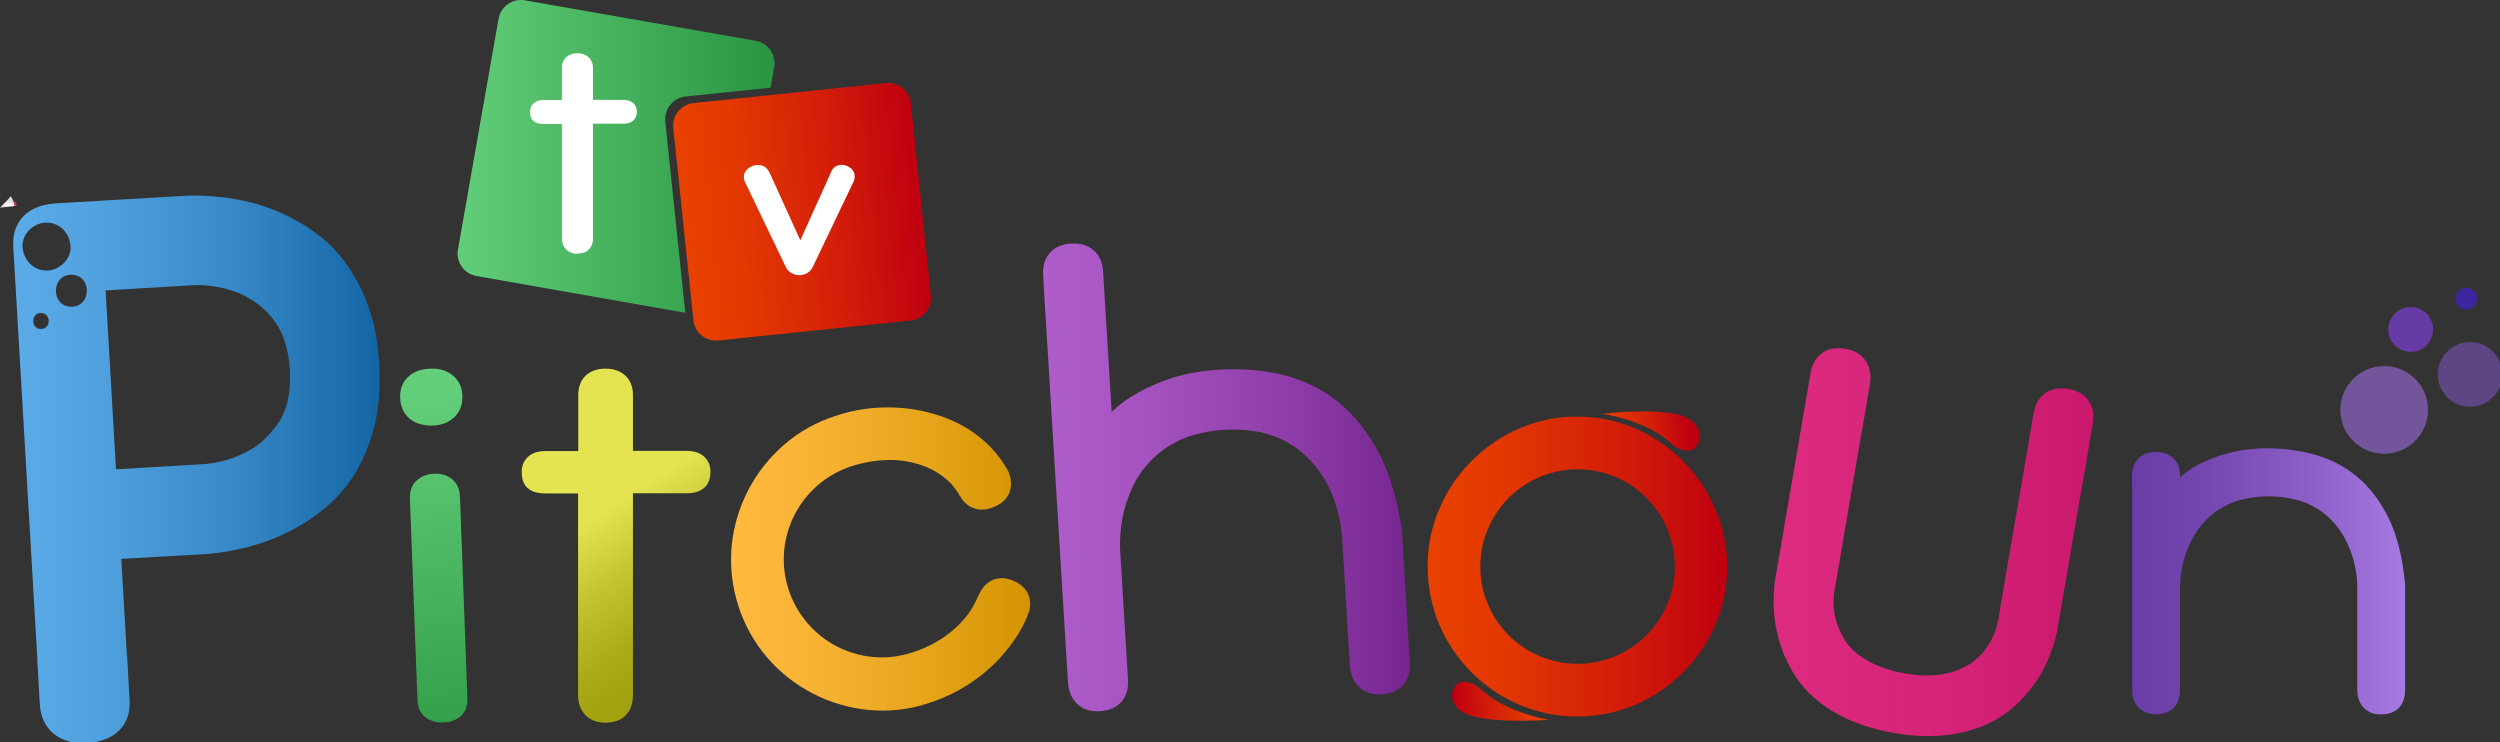 <svg width="800" height="237.53" version="1.1" viewBox="0 0 800 237.53" xml:space="preserve" xmlns="http://www.w3.org/2000/svg">
<rect x="0" y="0" width="800" height="237.53" fill="#333333" stroke="none"/>
<g transform="matrix(.512 0 0 .512 0 .001)">
			<linearGradient id="SVGID_1_" x1="285.93" x2="484.12" y1="368.22" y2="368.22" gradientTransform="matrix(1,0,0,-1,0,466)" gradientUnits="userSpaceOnUse">
			<stop stop-color="#62CE79" offset="0"/>
			<stop stop-color="#299540" offset="1"/>
		</linearGradient>
		<path d="m415.8 75.9c-0.8-7.8 4.9-14.7 12.6-15.6l53.2-5.5 2.3-12.9c1.3-7.7-3.8-15-11.5-16.4l-144.4-25.3c-7.7-1.3-15 3.8-16.4 11.5l-25.4 144.4c-1.3 7.7 3.8 15 11.5 16.4l130.6 23z" fill="url(#SVGID_1_)"/>
			<linearGradient id="SVGID_2_" x1="459.18" x2="608.37" y1="456.41" y2="456.41" gradientTransform="matrix(.995 -.103 -.103 -.995 17.404 641.4)" gradientUnits="userSpaceOnUse">
			<stop stop-color="#E94100" offset="0"/>
			<stop stop-color="#E33802" offset=".24"/>
			<stop stop-color="#D31E09" offset=".63"/>
			<stop stop-color="#BF0010" offset="1"/>
		</linearGradient>
		<path d="m433.5 64.4 120.2-12.5c7.8-0.8 14.7 4.8 15.6 12.6l12.5 120.2c0.8 7.8-4.8 14.7-12.6 15.6l-120.2 12.5c-7.8 0.8-14.7-4.8-15.6-12.6l-12.6-120.2c-0.8-7.8 4.9-14.8 12.7-15.6z" fill="url(#SVGID_2_)"/>
			<linearGradient id="SVGID_3_" x1="5.751" x2="4.721" y1="340.06" y2="336.52" gradientTransform="matrix(1,0,0,-1,0,466)" gradientUnits="userSpaceOnUse">
			<stop stop-color="#E6E6E6" offset="0"/>
			<stop stop-color="#fff" offset=".5"/>
			<stop stop-color="#E6E6E6" offset="1"/>
		</linearGradient>
		<path d="m9.5 128.1-2.7-5.5c-2.1 2.5-4.4 4.9-6.8 7.2l9.6-1.1z" fill="url(#SVGID_3_)"/>
			<linearGradient id="SVGID_4_" x1="9.621" x2="9.551" y1="337.64" y2="337.42" gradientTransform="matrix(1,0,0,-1,0,466)" gradientUnits="userSpaceOnUse">
			<stop stop-color="#E6E6E6" offset="0"/>
			<stop stop-color="#fff" offset=".5"/>
			<stop stop-color="#E6E6E6" offset="1"/>
		</linearGradient>
		<path d="m9.8 128.7-0.3-0.6 0.1 0.6z" fill="url(#SVGID_4_)"/>
			<linearGradient id="SVGID_5_" x1="9.621" x2="9.551" y1="337.64" y2="337.42" gradientTransform="matrix(1,0,0,-1,0,466)" gradientUnits="userSpaceOnUse">
			<stop stop-opacity=".13" offset="0"/>
			<stop stop-color="#F2F2F2" stop-opacity="0" offset="1"/>
		</linearGradient>
		<path d="m9.8 128.7-0.3-0.6 0.1 0.6z" enable-background="new" fill="url(#SVGID_5_)" opacity=".2"/>
			<linearGradient id="SVGID_6_" x1="5.751" x2="4.721" y1="340.06" y2="336.52" gradientTransform="matrix(1,0,0,-1,0,466)" gradientUnits="userSpaceOnUse">
			<stop stop-opacity=".13" offset="0"/>
			<stop stop-color="#F2F2F2" stop-opacity="0" offset="1"/>
		</linearGradient>
		<path d="m9.5 128.1-2.7-5.5c-2.1 2.5-4.4 4.9-6.8 7.2l9.6-1.1z" enable-background="new" fill="url(#SVGID_6_)" opacity=".2"/>
		<path d="m8.3 122c0-0.5-0.1-0.8-0.1-0.8 0 0.3 0 0.5 0.1 0.8z" fill="#d9277b"/>
		<path d="m10.6 128.6c-0.5-1.1-0.9-2.2-1.2-3.1l-0.4 0.3 0.6 2.9z" fill="#d9277b"/>
		<path d="m9 125.8-0.4 0.3c0.1 0.8 0.2 1.7 0.3 2.6l0.6-0.1z" fill="#d9277b"/>
		<path d="m55.8 182.4s17.2-3.3 13.9-15.1c-2.9 6.4-7.7 11.7-13.9 15.1z" fill="#9e1d61"/>
		<path d="m72.9 170.2s17.2-3.3 13.9-15.1c-2.8 6.4-7.7 11.7-13.9 15.1z" fill="#9e1d61"/>
			<linearGradient id="SVGID_7_" x1="892.35" x2="1079.7" y1="111.88" y2="111.88" gradientTransform="matrix(1,0,0,-1,0,466)" gradientUnits="userSpaceOnUse">
			<stop stop-color="#E94100" offset="0"/>
			<stop stop-color="#E33802" offset=".24"/>
			<stop stop-color="#D31E09" offset=".63"/>
			<stop stop-color="#BF0010" offset="1"/>
		</linearGradient>
		<path d="m892.3 354.1c-0.1-12.5 2.4-24.9 7.4-36.4 9.6-22.4 27.5-40.2 49.8-49.9 11.5-5 23.9-7.5 36.4-7.4 12.5-0.1 25 2.5 36.4 7.5 22.4 9.8 40.2 27.8 49.8 50.3 4.9 11.3 7.5 23.5 7.4 35.9 0.1 12.5-2.4 24.9-7.4 36.4-9.6 22.4-27.5 40.2-49.8 49.9-23.3 9.9-49.6 9.9-72.9 0-22.4-9.6-40.2-27.5-49.8-49.9-4.8-11.4-7.3-23.8-7.3-36.4zm32.9 0c-0.1 8.1 1.6 16.2 4.8 23.7 6.2 14.6 17.8 26.2 32.3 32.3 15.2 6.4 32.2 6.4 47.4 0 14.6-6.2 26.1-17.8 32.3-32.3 6.4-15.1 6.4-32.2 0-47.4-6.2-14.6-17.8-26.2-32.3-32.3-15.2-6.4-32.2-6.4-47.4 0-14.6 6.2-26.1 17.8-32.3 32.3-3.2 7.5-4.8 15.6-4.8 23.7z" fill="url(#SVGID_7_)"/>
			<linearGradient id="SVGID_8_" x1="978.12" x2="978.12" y1="205.5" y2="205.5" gradientTransform="matrix(1,0,0,-1,0,466)" gradientUnits="userSpaceOnUse">
			<stop stop-color="#E94100" offset="0"/>
			<stop stop-color="#E33802" offset=".24"/>
			<stop stop-color="#D31E09" offset=".63"/>
			<stop stop-color="#BF0010" offset="1"/>
		</linearGradient>
		<path d="m978.1 260.5" fill="url(#SVGID_8_)"/>
		<circle cx="1490.1" cy="256.2" r="27.4" fill="#73559c"/>
		<circle cx="1542.8" cy="233" r="18.2" fill="#5c45be"/>
		<circle cx="1506.7" cy="205.9" r="14" fill="#673ba5"/>
		<circle cx="1541.4" cy="186.6" r="6.8" fill="#3d259e"/>
		<circle cx="1543.8" cy="234" r="20.2" fill="#5e4684"/>
			<linearGradient id="SVGID_9_" x1="977.12" x2="977.12" y1="205.5" y2="205.5" gradientTransform="matrix(1,0,0,-1,0,466)" gradientUnits="userSpaceOnUse">
			<stop stop-color="#E94100" offset="0"/>
			<stop stop-color="#E33802" offset=".24"/>
			<stop stop-color="#D31E09" offset=".63"/>
			<stop stop-color="#BF0010" offset="1"/>
		</linearGradient>
		<path d="m977.1 260.5" fill="url(#SVGID_9_)"/>
			<linearGradient id="SVGID_10_" x1="266.48" x2="288.97" y1="217.83" y2="-32.661" gradientTransform="matrix(1,0,0,-1,0,466)" gradientUnits="userSpaceOnUse">
			<stop stop-color="#62CE79" offset="0"/>
			<stop stop-color="#299540" offset="1"/>
		</linearGradient>
		<path d="m255.8 261.5c-3.6-3.2-5.5-7.4-5.7-12.8s1.4-9.7 4.8-13 8-5.1 14-5.3c5.8-0.2 10.5 1.2 14.2 4.3s5.7 7.3 5.9 12.6-1.4 9.7-4.8 13.2c-3.4 3.4-8 5.3-14 5.5-5.9 0.1-10.7-1.4-14.4-4.5zm10 186.7c-3.1-2.4-4.7-6-4.9-11l-4.7-125.4c-0.2-4.9 1.2-8.8 4.1-11.4 3.1-2.8 7-4.3 11.1-4.3 4.1-0.3 8.1 0.9 11.3 3.5 3 2.5 4.6 6.2 4.8 11.1l4.6 125.4c0.2 4.9-1.1 8.7-3.9 11.3-3 2.7-7 4.1-11 4.1-4.2 0.3-8.2-0.9-11.4-3.3z" fill="url(#SVGID_10_)"/>
			<linearGradient id="SVGID_11_" x1="431.06" x2="373.33" y1="56.854" y2="145.55" gradientTransform="matrix(1,0,0,-1,0,466)" gradientUnits="userSpaceOnUse">
			<stop stop-color="#A2A10F" offset="0"/>
			<stop stop-color="#ABAA18" offset=".23"/>
			<stop stop-color="#C5C432" offset=".62"/>
			<stop stop-color="#E4E351" offset=".99"/>
		</linearGradient>
		<path d="m440.1 285.4c-2.6-2.4-6.3-3.6-11-3.6h-33.5v-34.8c0-5.2-1.6-9.3-4.7-12.2-3.2-2.9-7.3-4.4-12.5-4.4s-9.3 1.5-12.4 4.4c-3 2.9-4.6 7-4.6 12.2v34.9h-20.4c-4.7 0-8.4 1.2-11 3.6-2.7 2.5-4.1 6-3.9 9.7 0 8.8 5 13.2 14.9 13.2h20.3v125.9c0 5.3 1.6 9.6 4.7 12.7s7.2 4.7 12.3 4.7c5.5 0 9.8-1.6 12.8-4.7s4.5-7.3 4.5-12.7v-126h33.5c4.7 0 8.4-1.1 11-3.4s3.9-5.5 3.9-9.8c0.2-3.7-1.2-7.2-3.9-9.7z" fill="url(#SVGID_11_)"/>
			<linearGradient id="SVGID_12_" x1="456.67" x2="643.83" y1="116.71" y2="116.71" gradientTransform="matrix(1,0,0,-1,0,466)" gradientUnits="userSpaceOnUse">
			<stop stop-color="#FFBA3F" offset="0"/>
			<stop stop-color="#F9B436" offset=".24"/>
			<stop stop-color="#E7A51C" offset=".64"/>
			<stop stop-color="#D49400" offset="1"/>
		</linearGradient>
		<path d="m643 372.4c-1.4-4-4.4-7-8.9-9.1-4.9-2.2-9.3-2.6-13.2-1s-7 4.7-9.2 9.5l-0.4 0.8-1 2.3c-1.3 2.8-2.8 5.4-4.5 7.9-4.1 5.7-9.2 10.7-15 14.8-6.4 4.5-13.5 8-21 10.3-7.8 2.5-16 3.5-24.2 2.7-15.9-1.5-30.5-9-40.9-21.1-10.8-12.6-16.1-29-14.6-45.4 1.5-15.9 9-30.5 21.1-40.9 6.2-5.4 13.4-9.4 21.3-11.9 7.5-2.4 15.3-3.7 23.1-3.8 7.1-0.1 14.1 1.1 20.8 3.4 6 2.1 11.6 5.4 16.3 9.7 2.9 2.7 5.4 6 7.3 9.5h0.1c1.6 3.1 4.1 5.5 7.2 7 3.9 1.8 8.3 1.9 13 0.1 5.1-1.9 8.6-4.8 10.3-8.7s1.7-8.3-0.1-13.2l-0.2-0.4v-0.1c-3.1-5.8-7-11.1-11.6-15.8-7.6-7.6-16.6-13.5-26.6-17.4-10.6-4.2-21.8-6.5-33.2-6.9-12.3-0.5-24.6 1.2-36.3 5.1-12 3.8-23.2 10-32.7 18.3-18.5 16.1-30.2 38.6-32.6 63-2.3 25.4 5.7 50.7 22.3 70 16.1 18.6 38.7 30.2 63.1 32.6 12.6 1.2 25.2-0.1 37.2-4.1 11.8-3.7 22.8-9.4 32.5-16.9 9-6.9 16.8-15.3 23-24.9 2.5-3.8 4.6-7.8 6.4-12v-0.1c0.3-0.8 0.7-1.5 0.9-2.3 0.1-0.1 0.1-0.3 0.2-0.4 1.2-3.5 1.3-7.2 0.1-10.6z" fill="url(#SVGID_12_)"/>
			<linearGradient id="SVGID_13_" x1="651.99" x2="881.18" y1="167.66" y2="167.66" gradientTransform="matrix(1,0,0,-1,0,466)" gradientUnits="userSpaceOnUse">
			<stop stop-color="#AF5DCA" offset="0"/>
			<stop stop-color="#A654C1" offset=".26"/>
			<stop stop-color="#8C3BA7" offset=".69"/>
			<stop stop-color="#762591" offset="1"/>
		</linearGradient>
		<path d="m881.1 413.5-0.2-2.6-0.8-12.7h0.1l-4-66.8c-3.2-21.3-8.7-38.7-16.5-52.2-7.8-13.4-17-23.8-27.5-31.1-10.1-7.2-21.7-12.1-33.8-14.6-11.7-2.4-23.7-3.2-35.6-2.5s-22 2.5-30.4 5.3c-7.3 2.3-14.4 5.4-21.1 9.1-6 3.3-11.6 7.3-16.5 12l-4.7-76.8-0.6-10.6c-0.3-5.8-2.3-10.3-5.9-13.5s-8.2-4.6-13.8-4.3c-6.1 0.3-10.6 2.3-13.7 5.9s-4.5 8.3-4.1 14.1l0.6 10.9 13.8 225.9 1.1 17.5c0.4 5.9 2.4 10.4 6 13.7 3.6 3.2 8.2 4.7 13.8 4.3 6.1-0.4 10.6-2.4 13.7-6s4.4-8.4 4-14.3l-0.2-2.6-4.8-79.4c-0.2-13 2.1-24.7 6.7-35.2 1.9-4.7 4.4-9.1 7.5-13.2 3.4-4.4 7.3-8.4 11.7-11.8 5-3.9 10.6-6.9 16.5-9 14.8-4.9 30.6-5.8 45.9-2.8 11.6 2.6 22.2 8.6 30.4 17.3 3.5 3.7 6.6 7.8 9.2 12.1 5.8 9.9 9.4 21.3 10.8 34.2l3.9 64.6 1.1 17.5c0.4 5.9 2.4 10.4 6 13.7 3.6 3.2 8.2 4.7 13.8 4.3 6.1-0.4 10.6-2.4 13.7-6 3-3.7 4.3-8.5 3.9-14.4z" fill="url(#SVGID_13_)"/>
			<linearGradient id="SVGID_14_" x1="1108.6" x2="1308.4" y1="127.19" y2="127.19" gradientTransform="matrix(1,0,0,-1,0,466)" gradientUnits="userSpaceOnUse">
			<stop stop-color="#DD2B7F" offset="0"/>
			<stop stop-color="#D42276" offset=".59"/>
			<stop stop-color="#CA186C" offset="1"/>
		</linearGradient>
		<path d="m1305.3 250.4c-2.8-4-7-6.4-12.5-7.3-6-1-10.9-0.1-14.8 2.8-3.8 2.9-6.2 7.2-7.2 13l-0.4 2.6-1.4 8.5-20.2 117.8c-0.1 0.4-0.4 1.6-0.9 3.7-0.7 2.6-1.7 5.2-2.9 7.6-1.6 3.3-3.7 6.4-6.1 9.2-2.9 3.4-6.5 6.2-10.5 8.3-4.9 2.6-10.3 4.3-15.8 5-6.2 1-13.6 0.7-22.2-0.8-5.8-0.9-11.5-2.5-16.9-4.8-4.3-1.8-8.3-4.1-12-6.8-3.1-2.3-5.7-5.1-7.9-8.3-1.8-2.8-3.4-5.7-4.6-8.8-2.8-7-3.7-14.6-2.6-22l16.7-97.6h0.1l2.6-15.2 2.9-17.3c1-5.8 0-10.7-2.8-14.7s-7-6.4-12.5-7.3c-6-1-10.9-0.1-14.8 2.8-3.8 2.9-6.2 7.2-7.2 13l-0.4 2.6-0.7 4.4-21.1 123c-1.7 15-0.2 28.8 4.3 41.4 2 5.7 4.7 11.2 8 16.4 3.6 5.8 8.2 11 13.4 15.4 6.2 5.2 13.1 9.4 20.4 12.7 9.1 4 18.8 6.8 28.6 8.4 9.8 1.8 19.7 2.4 29.6 1.6 8-0.6 15.8-2.3 23.3-5 6.4-2.3 12.4-5.6 17.9-9.7 4.9-3.7 9.2-8 13.1-12.7 8.5-10.2 14.4-22.6 17.8-37.1l16.7-97.5h0.1l2.6-15.2 2.9-17.3c1.1-6 0.2-10.9-2.6-14.8z" fill="url(#SVGID_14_)"/>
			<linearGradient id="SVGID_15_" x1="1332.4" x2="1503.2" y1="102.56" y2="102.56" gradientTransform="matrix(1,0,0,-1,0,466)" gradientUnits="userSpaceOnUse">
			<stop stop-color="#693CA6" offset="0"/>
			<stop stop-color="#7245AF" offset=".25"/>
			<stop stop-color="#8C5FC9" offset=".66"/>
			<stop stop-color="#A679E3" offset="1"/>
		</linearGradient>
		<path d="m1492.7 323.4c-5.6-11.1-12.4-19.8-20.3-26.1-7.7-6.2-16.7-10.7-26.2-13.3-9.2-2.5-18.7-3.7-28.2-3.8-8.2-0.1-16.5 0.8-24.5 2.8-5.9 1.5-11.7 3.6-17.2 6.2-5 2.3-9.6 5.4-13.7 9v-0.7c0-4.7-1.4-8.3-4.2-11-2.9-2.8-6.8-4.2-10.8-4-4.9 0-8.6 1.4-11.2 4.1-2.6 2.8-3.9 6.4-3.9 11.1v2.1l0.1 10.4v120.9c0 4.7 1.4 8.4 4.1 11.2 2.9 2.8 6.7 4.3 10.7 4.1 4.8 0 8.6-1.4 11.2-4.1s3.9-6.5 3.9-11.2v-65.4c0.3-9.6 2.7-19.1 7-27.7 1.8-3.6 4-7 6.6-10.1 2.9-3.4 6.2-6.4 9.9-8.9 4.2-2.8 8.8-5 13.6-6.4 12-3.2 24.7-3.2 36.7 0 9.1 2.6 17.3 7.9 23.3 15.2 2.6 3.1 4.8 6.5 6.7 10.1 4.3 8.6 6.7 18.1 7 27.7v65.6c0 4.7 1.4 8.4 4.1 11.2 2.9 2.8 6.7 4.3 10.7 4.1 4.8 0 8.6-1.4 11.2-4.1s3.9-6.5 3.9-11.2v-65.7c-1.5-16.9-5-31-10.5-42.1z" fill="url(#SVGID_15_)"/>
			<linearGradient id="SVGID_16_" x1="8.249" x2="237.29" y1="172.7" y2="172.7" gradientTransform="matrix(1,0,0,-1,0,466)" gradientUnits="userSpaceOnUse">
			<stop stop-color="#5BABE9" offset="0"/>
			<stop stop-color="#52A2E0" offset=".22"/>
			<stop stop-color="#3889C7" offset=".59"/>
			<stop stop-color="#1566A4" offset=".99"/>
		</linearGradient>
		<path d="m237 227.6c-0.8-14-3.1-26.2-7-36.6-3.4-9.6-8.2-18.7-14.2-27-5.3-7.2-11.7-13.6-19-18.8-6.7-4.8-13.9-8.9-21.4-12.3-16.8-7.3-35.7-10.9-56.7-10.7l-83.8 4.9c-9 0.6-15.7 3.3-20.3 8.1s-6.7 11-6.3 18.6v0.6l15.1 258.4h-0.1l1.6 27.6c0.5 7.8 3.4 13.9 8.7 18.2s12.2 6.2 20.5 5.7c9.1-0.5 15.9-3.2 20.6-8s6.7-11.2 6.3-19l-1.6-27.9h-0.1l-3.5-60.1 55.9-3.2c20.9-2.3 39.3-8 55.1-17.2 7.1-4 13.8-8.9 19.8-14.4 6.6-6.1 12.3-13.2 16.7-21 5-8.9 8.7-18.5 11-28.5 2.6-11 3.5-23.4 2.7-37.4zm-211.4-22c-6.5 0-6.4-10 0-10s6.5 10 0 10zm3.5-36.5c-8.4 0-14.6-6.9-15-15s7.1-15 15-15c8.4 0 14.6 6.9 15 15s-7.2 15-15 15zm15.5 22.6c-12.9 0-12.9-20 0-20s12.9 20 0 20zm129.7 72.1c-5.4 8-11.5 13.9-18.3 17.6-8.5 4.8-17.9 7.7-27.6 8.6l-55.9 3.3-6.5-111.8 55.9-3.3c9.7-0.2 19.4 1.6 28.4 5.4 3.7 1.7 7.2 3.8 10.5 6.2 3.7 2.7 6.9 5.8 9.7 9.4 3.1 4 5.6 8.6 7.2 13.4 2 5.9 3.1 12.1 3.4 18.3 0.8 14-1.5 24.9-6.8 32.9z" fill="url(#SVGID_16_)"/>
			<linearGradient id="SVGID_17_" x1="970.73" x2="1030" y1="121.31" y2="121.31" gradientTransform="matrix(.99 -.1 -.1 -.99 47.62 490.37)" gradientUnits="userSpaceOnUse">
			<stop stop-color="#E94100" offset="0"/>
			<stop stop-color="#E33802" offset=".24"/>
			<stop stop-color="#D31E09" offset=".63"/>
			<stop stop-color="#BF0010" offset="1"/>
		</linearGradient>
		<path d="m1058.6 264.1c-3.8-4.3-16.4-9.6-57.3-5.5 0 0 25.8 3.5 41.6 17.2l0.7 0.6s6.1 6.3 12.6 5h0.4c1.8-0.4 3.3-1.5 4.1-3.1 4.7-8-2.1-14.2-2.1-14.2z" fill="url(#SVGID_17_)"/>
			<linearGradient id="SVGID_18_" x1="-540.58" x2="-481.3" y1="578.15" y2="578.15" gradientTransform="matrix(-1 .06 .06 .95 393.23 -80.32)" gradientUnits="userSpaceOnUse">
			<stop stop-color="#E94100" offset="0"/>
			<stop stop-color="#E33802" offset=".24"/>
			<stop stop-color="#D31E09" offset=".63"/>
			<stop stop-color="#BF0010" offset="1"/>
		</linearGradient>
		<path d="m911 442.6c3.6 4.2 16 9.7 56.9 7.3 0 0-25.7-4.3-40.8-17.8l-0.7-0.6s-5.8-6.2-12.4-5.2h-0.4c-1.8 0.3-3.3 1.3-4.3 2.8-4.7 7.3 1.7 13.5 1.7 13.5z" fill="url(#SVGID_18_)"/>
		<path d="m395.8 64.4c-1.7-1.4-4-2.1-6.2-2h-19v-19.7c0.1-2.6-0.8-5.1-2.7-6.9-1.9-1.7-4.5-2.6-7.1-2.5-2.6-0.1-5.1 0.8-7 2.5-1.8 1.8-2.7 4.3-2.6 6.9v19.8h-11.5c-2.3-0.1-4.5 0.6-6.2 2-1.5 1.4-2.3 3.4-2.2 5.5 0 5 2.8 7.5 8.4 7.5h11.5v71.2c-0.1 2.7 0.8 5.2 2.6 7.2 1.9 1.8 4.4 2.8 7 2.6 3.1 0 5.6-0.9 7.3-2.6 1.8-2 2.7-4.5 2.5-7.2v-71.4h19c2.2 0.1 4.5-0.5 6.2-1.9 1.5-1.4 2.3-3.5 2.2-5.6 0.1-2-0.7-4-2.2-5.4z" fill="#fff"/>
		<path d="m522 104.2c1.2-0.8 2.6-1.2 4-1.2 2.1 0 4.1 0.8 5.7 2.1s2.5 3.2 2.5 5.3c0 1.1-0.3 2.3-0.8 3.3l-25.3 52.9c-0.7 1.7-2 3-3.5 4-1.5 0.9-3.2 1.4-5 1.4s-3.5-0.5-5-1.4c-1.6-0.9-2.9-2.3-3.6-4l-25.4-52.9c-0.5-1-0.7-2.1-0.7-3.1 0-2.1 1-4.1 2.7-5.3 1.7-1.4 3.9-2.2 6.1-2.2 3.3 0 5.7 1.6 7.3 4.8l19.2 42.3 19-42.1c0.5-1.7 1.5-3 2.8-3.9z" fill="#fff"/>
</g>
</svg>
